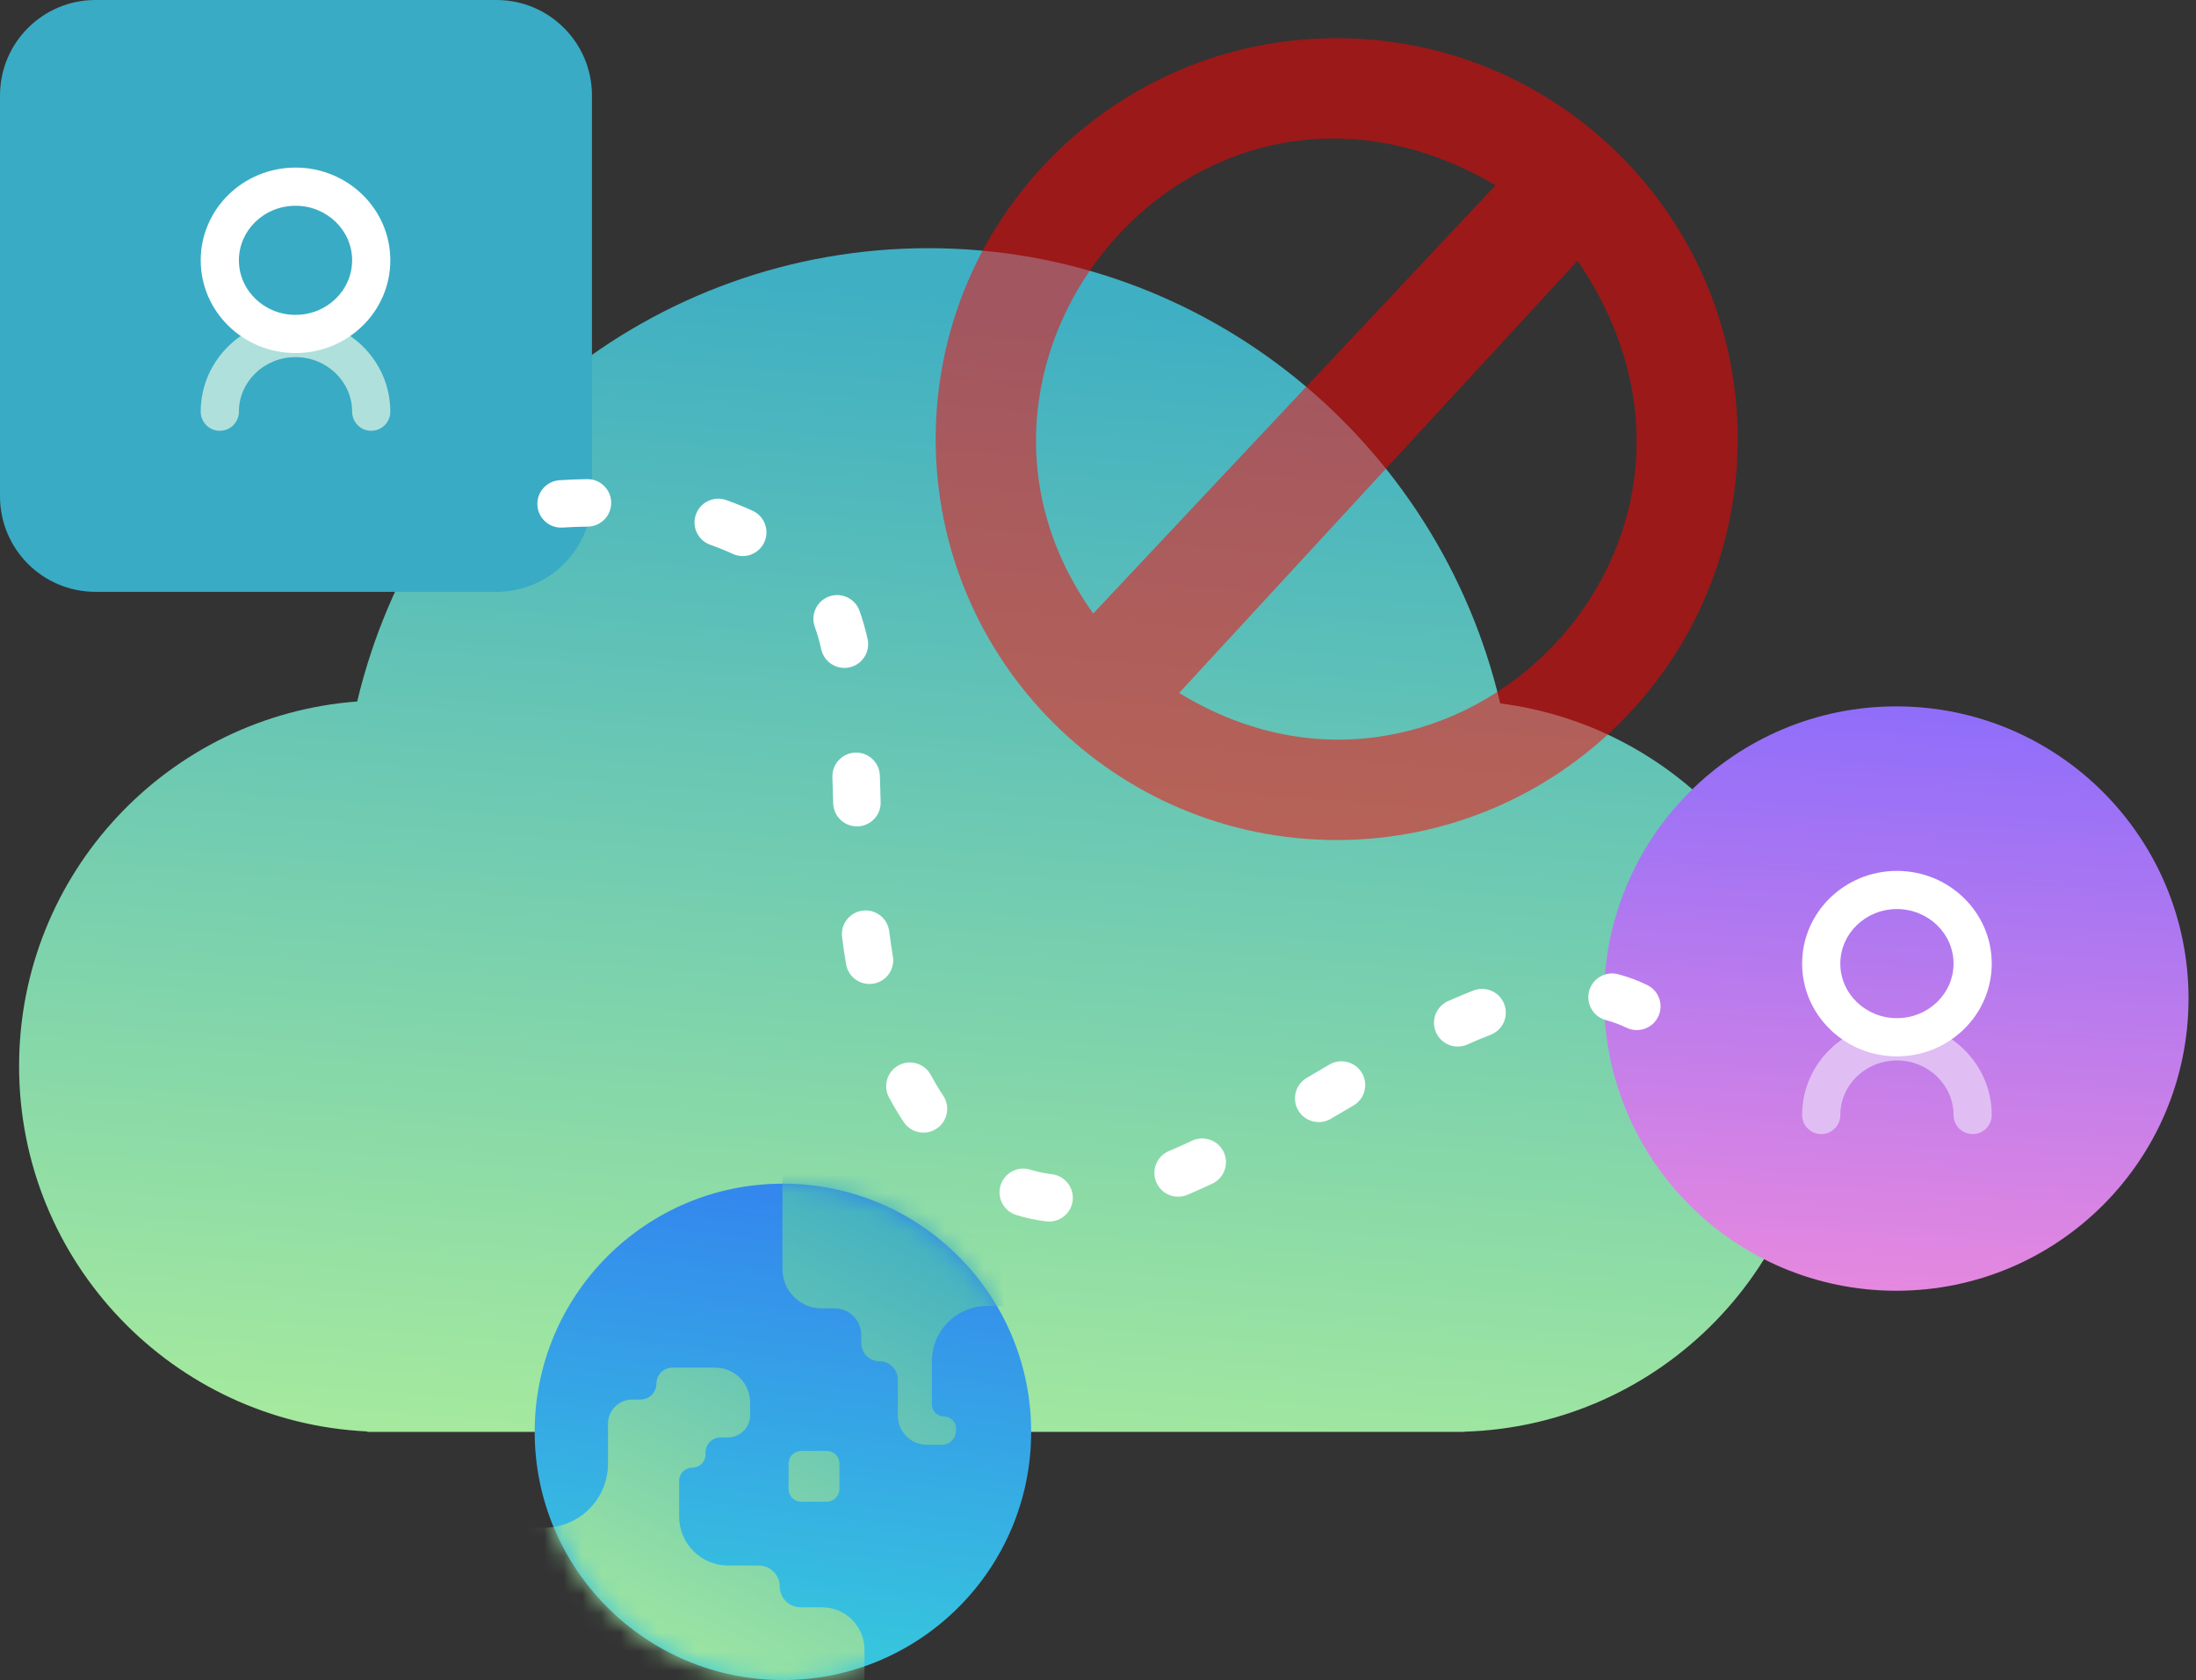 <svg width="115" height="88" viewBox="0 0 115 88" fill="none" xmlns="http://www.w3.org/2000/svg">
<rect x="0" y="0" width="115" height="88" fill="#333333" stroke="none"/>
<path d="M76.695 74.991V75H19.231V74.978C9.081 74.496 1 66.114 1 55.845C1 45.753 8.804 37.484 18.706 36.743C21.948 23.123 34.112 13 48.622 13C63.169 13 75.358 23.174 78.563 36.845C87.982 38.051 95.262 46.098 95.262 55.845C95.262 66.227 87.002 74.68 76.695 74.991Z" fill="url(#paint0_linear)"/>
<path d="M41 88C48.18 88 54 82.18 54 75C54 67.82 48.18 62 41 62C33.82 62 28 67.82 28 75C28 82.18 33.82 88 41 88Z" fill="url(#paint1_linear)"/>
<mask id="mask0" mask-type="alpha" maskUnits="userSpaceOnUse" x="28" y="62" width="26" height="26">
<path d="M41 88C48.18 88 54 82.18 54 75C54 67.82 48.18 62 41 62C33.82 62 28 67.82 28 75C28 82.18 33.82 88 41 88Z" fill="white"/>
</mask>
<g mask="url(#mask0)">
<path fill-rule="evenodd" clip-rule="evenodd" d="M40.975 61.138L52.515 61.404V68.407H51.694C50.096 68.407 48.8 69.703 48.8 71.301V73.562C48.8 73.912 49.083 74.195 49.433 74.195C49.782 74.195 50.066 74.479 50.066 74.828V74.936C50.066 75.345 49.734 75.676 49.325 75.676H48.542C47.7 75.676 47.018 74.994 47.018 74.152V72.263C47.018 71.733 46.589 71.303 46.059 71.303C45.529 71.303 45.1 70.874 45.1 70.344V69.919C45.1 69.154 44.48 68.535 43.715 68.535H43.038C41.899 68.535 40.975 67.611 40.975 66.472V61.138ZM41.957 75.997H43.298C43.663 75.997 43.959 76.293 43.959 76.658V77.998C43.959 78.363 43.663 78.659 43.298 78.659H41.957C41.592 78.659 41.297 78.363 41.297 77.998V76.658C41.297 76.293 41.592 75.997 41.957 75.997ZM28.483 80.022H25.368V86.168L29.408 90.208H45.271V86.41C45.271 85.184 44.278 84.19 43.052 84.19H41.926C41.322 84.19 40.833 83.701 40.833 83.097C40.833 82.493 40.343 82.003 39.739 82.003H38.13C36.714 82.003 35.566 80.855 35.566 79.439V77.565C35.566 77.183 35.875 76.874 36.257 76.874C36.638 76.874 36.947 76.565 36.947 76.184V76.084C36.947 75.647 37.301 75.293 37.737 75.293H38.115C38.76 75.293 39.283 74.77 39.283 74.126V73.464C39.283 72.454 38.464 71.635 37.453 71.635H35.213C34.75 71.635 34.376 72.009 34.376 72.472C34.376 72.934 34.001 73.308 33.539 73.308H33.108C32.407 73.308 31.84 73.876 31.84 74.576V76.665C31.84 78.519 30.337 80.022 28.483 80.022Z" fill="url(#paint2_linear)"/>
</g>
<path d="M99.304 67.609C107.757 67.609 114.609 60.757 114.609 52.304C114.609 43.852 107.757 37 99.304 37C90.852 37 84 43.852 84 52.304C84 60.757 90.852 67.609 99.304 67.609Z" fill="url(#paint3_linear)"/>
<path d="M104.303 58.403C104.303 58.956 103.855 59.403 103.303 59.403C102.751 59.403 102.303 58.956 102.303 58.403C102.303 56.832 100.982 55.546 99.338 55.546C97.695 55.546 96.374 56.832 96.374 58.403C96.374 58.956 95.926 59.403 95.374 59.403C94.822 59.403 94.374 58.956 94.374 58.403C94.374 55.715 96.603 53.546 99.338 53.546C102.074 53.546 104.303 55.715 104.303 58.403Z" fill="#E0BEF4"/>
<path fill-rule="evenodd" clip-rule="evenodd" d="M94.374 50.474C94.374 53.163 96.603 55.331 99.338 55.331C102.074 55.331 104.303 53.163 104.303 50.474C104.303 47.785 102.074 45.617 99.338 45.617C96.603 45.617 94.374 47.785 94.374 50.474ZM102.303 50.474C102.303 52.045 100.982 53.331 99.338 53.331C97.695 53.331 96.374 52.045 96.374 50.474C96.374 48.903 97.695 47.617 99.338 47.617C100.982 47.617 102.303 48.903 102.303 50.474Z" fill="white"/>
<path d="M5 0H26C28.761 0 31 2.239 31 5V26C31 28.761 28.761 31 26 31H5C2.239 31 0 28.761 0 26L0 5C0 2.239 2.239 0 5 0Z" fill="url(#paint4_linear)"/>
<path d="M20.44 21.564C20.44 22.117 19.992 22.564 19.44 22.564C18.887 22.564 18.44 22.117 18.44 21.564C18.44 19.993 17.119 18.707 15.475 18.707C13.832 18.707 12.511 19.993 12.511 21.564C12.511 22.117 12.063 22.564 11.511 22.564C10.959 22.564 10.511 22.117 10.511 21.564C10.511 18.876 12.739 16.707 15.475 16.707C18.211 16.707 20.44 18.876 20.44 21.564Z" fill="#B0E0DB"/>
<path fill-rule="evenodd" clip-rule="evenodd" d="M10.511 13.635C10.511 16.324 12.739 18.492 15.475 18.492C18.211 18.492 20.44 16.324 20.44 13.635C20.44 10.947 18.211 8.778 15.475 8.778C12.739 8.778 10.511 10.947 10.511 13.635ZM18.44 13.635C18.44 15.207 17.119 16.492 15.475 16.492C13.832 16.492 12.511 15.207 12.511 13.635C12.511 12.064 13.832 10.778 15.475 10.778C17.119 10.778 18.44 12.064 18.44 13.635Z" fill="white"/>
<path fill-rule="evenodd" clip-rule="evenodd" d="M49.396 57.396C49.775 57.969 49.618 58.74 49.045 59.119C48.472 59.498 47.701 59.341 47.322 58.768C47.049 58.355 46.793 57.927 46.555 57.484C46.23 56.879 46.458 56.125 47.062 55.8C47.668 55.475 48.421 55.703 48.746 56.307C48.949 56.685 49.165 57.047 49.396 57.396ZM56.173 62.891C56.256 62.209 55.77 61.589 55.089 61.506C54.698 61.459 54.321 61.379 53.956 61.266C53.301 61.062 52.604 61.428 52.4 62.084C52.196 62.74 52.562 63.437 53.218 63.641C53.727 63.799 54.251 63.91 54.789 63.975C55.471 64.058 56.09 63.572 56.173 62.891ZM62.426 59.75C63.047 59.457 63.788 59.722 64.082 60.343C64.375 60.965 64.109 61.706 63.488 61.999C63.04 62.211 62.603 62.406 62.177 62.585C61.544 62.85 60.815 62.553 60.55 61.919C60.284 61.286 60.582 60.557 61.215 60.291C61.607 60.127 62.01 59.947 62.426 59.75ZM71.323 56.205C70.976 55.613 70.214 55.413 69.621 55.76C69.4 55.89 69.236 55.986 68.85 56.213L68.572 56.376L68.429 56.46C67.837 56.808 67.639 57.57 67.986 58.162C68.334 58.754 69.096 58.953 69.688 58.605L69.832 58.52L70.11 58.357C70.494 58.131 70.658 58.035 70.878 57.907C71.471 57.56 71.67 56.798 71.323 56.205ZM77.165 51.881C77.806 51.634 78.526 51.953 78.773 52.593C79.021 53.234 78.702 53.954 78.061 54.201C77.669 54.352 77.265 54.522 76.846 54.709C76.219 54.989 75.484 54.708 75.203 54.081C74.923 53.454 75.204 52.719 75.831 52.438C76.288 52.234 76.732 52.049 77.165 51.881ZM86.262 51.595C86.879 51.897 87.135 52.641 86.834 53.258C86.532 53.875 85.788 54.131 85.171 53.83C84.828 53.663 84.474 53.532 84.106 53.435C83.442 53.262 83.044 52.583 83.218 51.918C83.391 51.254 84.071 50.856 84.735 51.029C85.261 51.167 85.771 51.355 86.262 51.595ZM45.739 51.524C46.416 51.41 46.873 50.769 46.759 50.092C46.687 49.664 46.622 49.225 46.564 48.773C46.477 48.092 45.854 47.611 45.172 47.698C44.491 47.786 44.01 48.409 44.098 49.09C44.16 49.574 44.229 50.044 44.307 50.505C44.421 51.182 45.062 51.638 45.739 51.524ZM46.118 42.006C46.139 42.692 45.6 43.266 44.913 43.286C44.227 43.307 43.654 42.768 43.633 42.082L43.613 41.429L43.591 40.701C43.57 40.015 44.109 39.441 44.796 39.42C45.482 39.399 46.056 39.938 46.077 40.625L46.099 41.353L46.118 42.006ZM44.492 34.955C45.162 34.805 45.584 34.14 45.433 33.47C45.314 32.938 45.174 32.446 45.009 31.99C44.775 31.344 44.062 31.011 43.416 31.244C42.77 31.479 42.437 32.191 42.67 32.837C42.798 33.189 42.91 33.58 43.007 34.014C43.157 34.684 43.822 35.105 44.492 34.955ZM39.412 26.752C40.037 27.038 40.311 27.776 40.026 28.4C39.74 29.024 39.002 29.299 38.378 29.014C37.996 28.839 37.604 28.681 37.2 28.538C36.552 28.309 36.213 27.599 36.441 26.951C36.67 26.304 37.381 25.964 38.028 26.193C38.502 26.36 38.963 26.547 39.412 26.752ZM32.008 26.323C31.998 25.636 31.434 25.087 30.748 25.096C30.274 25.102 29.793 25.121 29.304 25.153C28.619 25.197 28.099 25.788 28.143 26.473C28.187 27.159 28.778 27.679 29.464 27.634C29.911 27.606 30.35 27.588 30.781 27.583C31.468 27.573 32.017 27.009 32.008 26.323Z" fill="white"/>
<path fill-rule="evenodd" clip-rule="evenodd" d="M91 23C91 34.598 81.598 44 70 44C58.402 44 49 34.598 49 23C49 11.402 58.402 2 70 2C81.598 2 91 11.402 91 23ZM78.318 9.705L57.25 32.136C47.636 18.704 62.909 0.636 78.318 9.705ZM82.614 13.659L61.75 36.295C76.068 45.091 92.704 28.454 82.614 13.659Z" fill="#FF0000" fill-opacity="0.51"/>
<defs>
<linearGradient id="paint0_linear" x1="36.663" y1="77.93" x2="41.725" y2="14.757" gradientUnits="userSpaceOnUse">
<stop stop-color="#A8EB9D"/>
<stop offset="1" stop-color="#3FAFC3"/>
</linearGradient>
<linearGradient id="paint1_linear" x1="37.837" y1="89.229" x2="41.038" y2="62.957" gradientUnits="userSpaceOnUse">
<stop stop-color="#37CEDB"/>
<stop offset="1" stop-color="#3488ED"/>
</linearGradient>
<linearGradient id="paint2_linear" x1="30.819" y1="51.689" x2="16.015" y2="80.151" gradientUnits="userSpaceOnUse">
<stop stop-color="#39ABC5"/>
<stop offset="1" stop-color="#A8EB9D"/>
</linearGradient>
<linearGradient id="paint3_linear" x1="101.286" y1="77.044" x2="103.685" y2="37.441" gradientUnits="userSpaceOnUse">
<stop stop-color="#FF90D7"/>
<stop offset="1" stop-color="#906EFA"/>
</linearGradient>
<linearGradient id="paint4_linear" x1="29.214" y1="45.621" x2="52.247" y2="-2.107" gradientUnits="userSpaceOnUse">
<stop offset="0.768" stop-color="#39ABC5"/>
<stop offset="1" stop-color="#A8EB9D"/>
</linearGradient>
</defs>
</svg>
